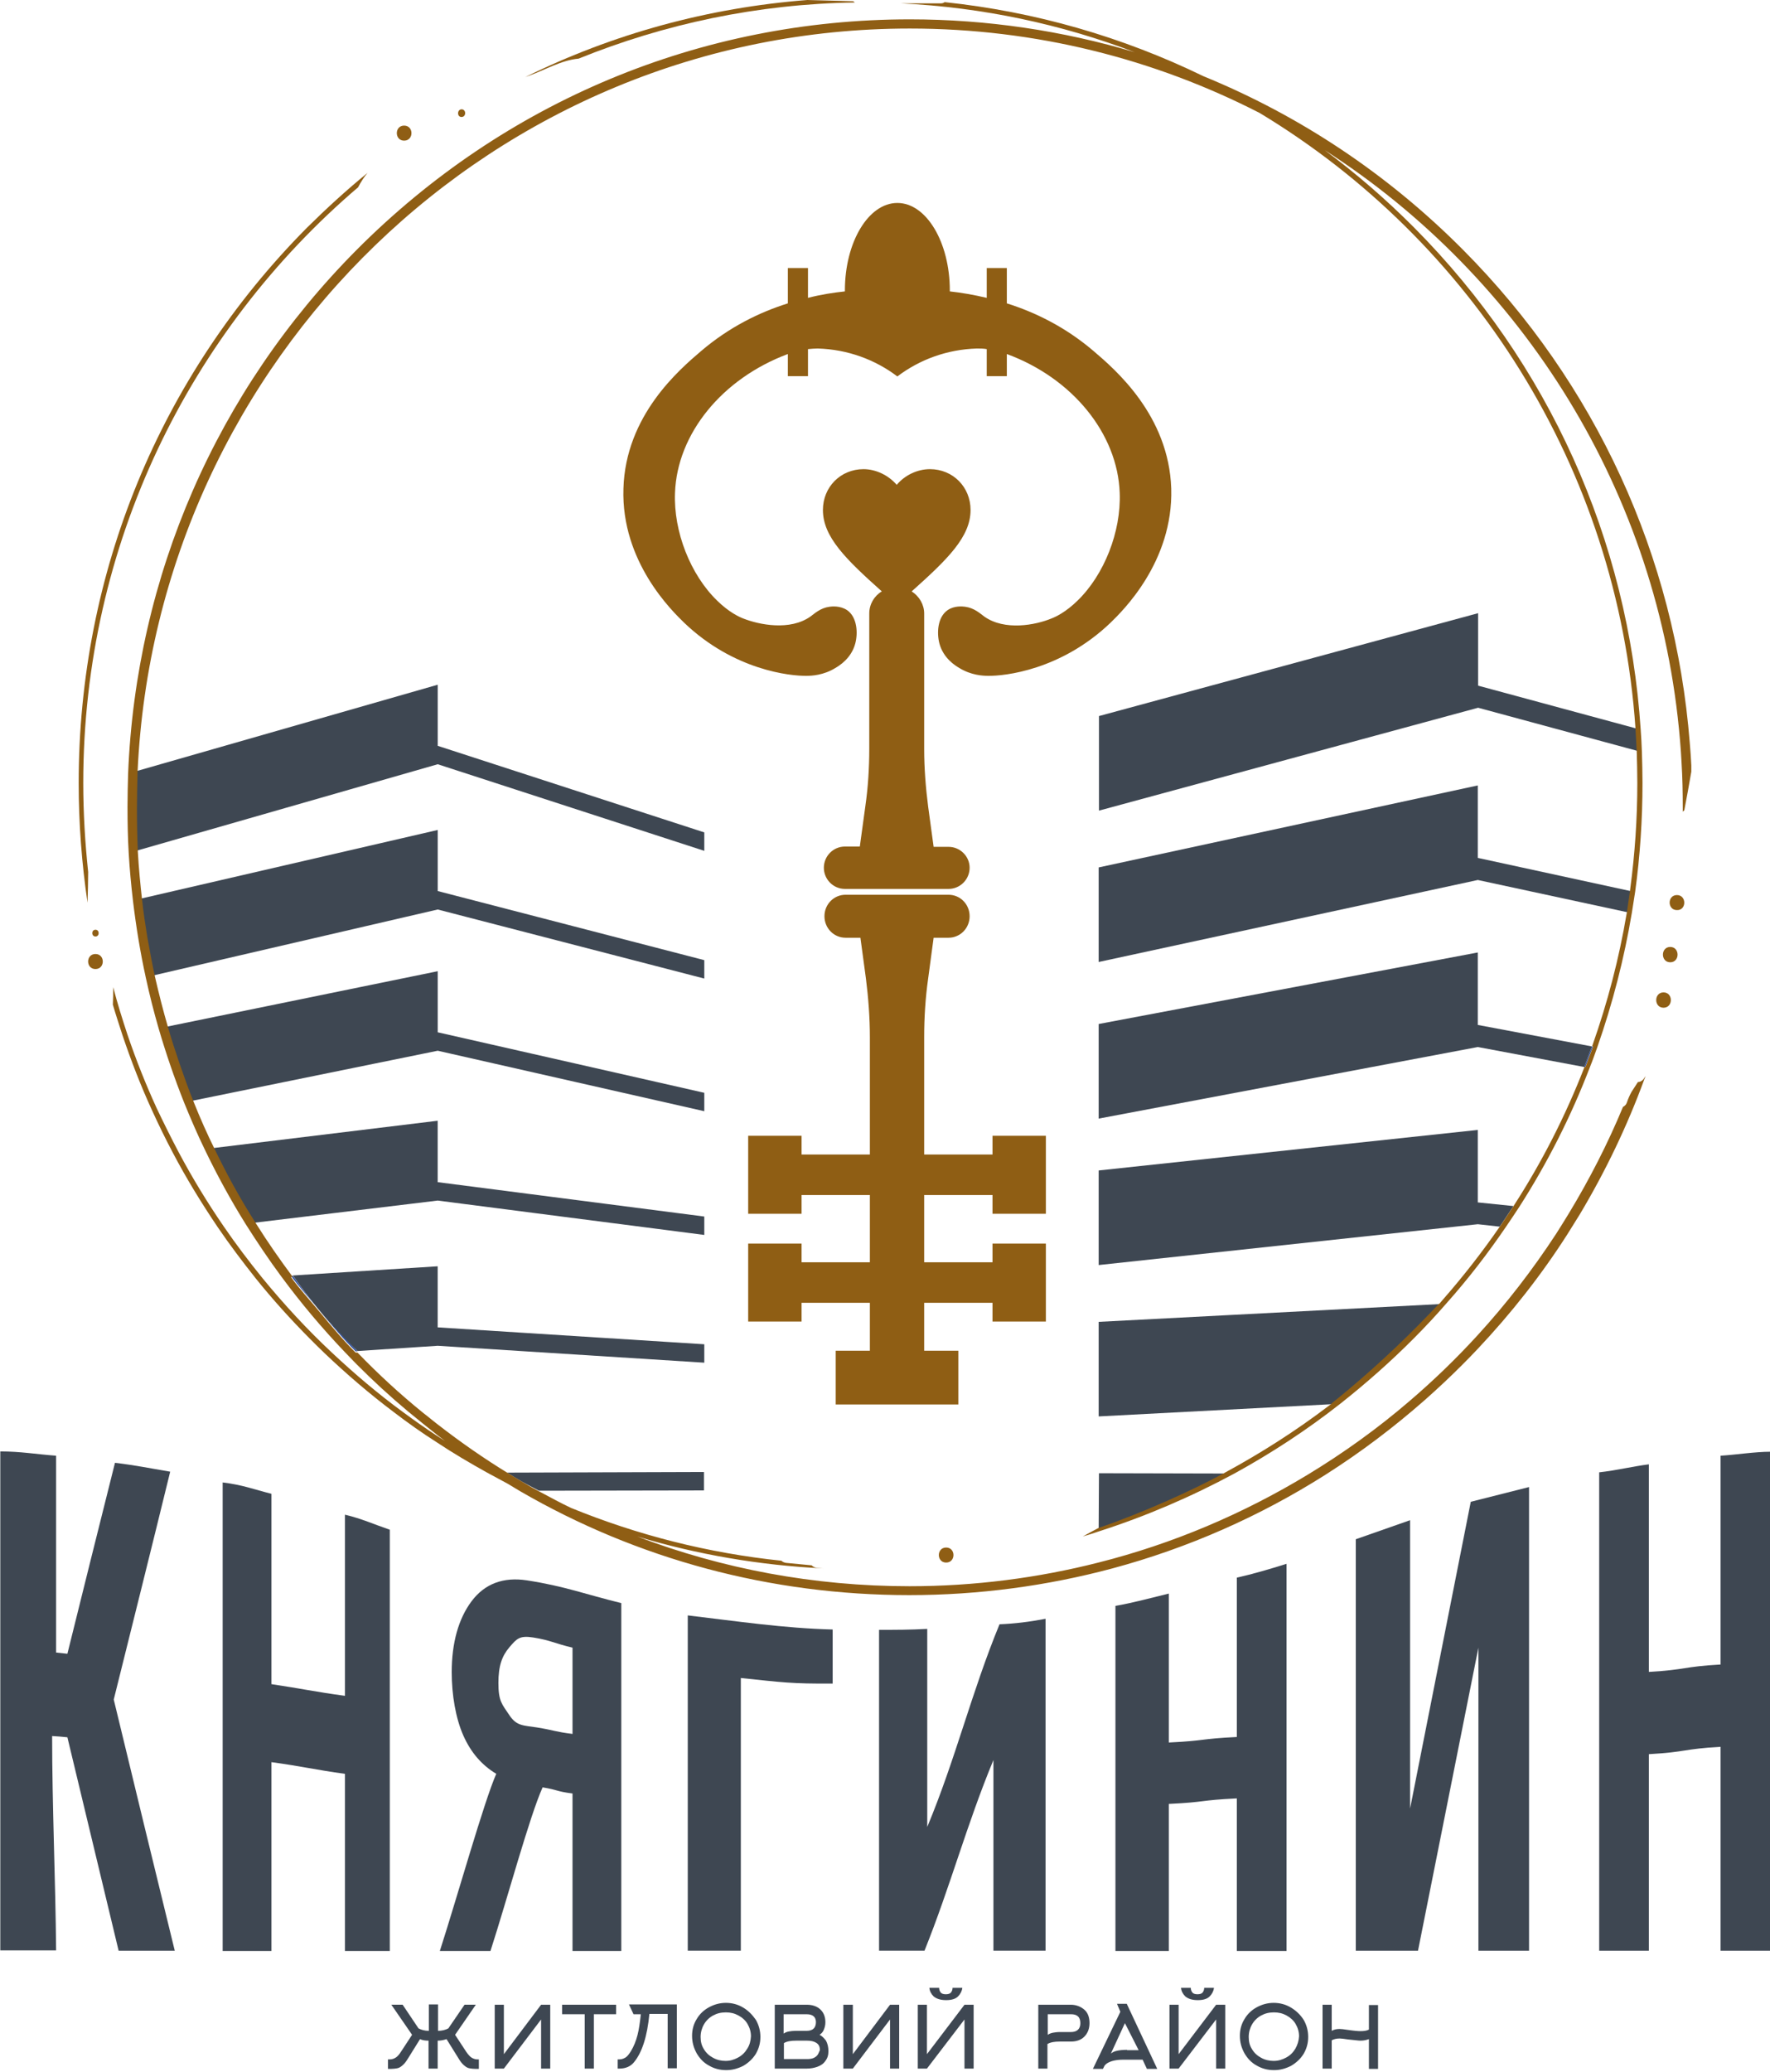 <svg width="53" height="62" viewBox="0 0 53 62" fill="none" xmlns="http://www.w3.org/2000/svg">
<g clip-path="url(#clip0)">
<path d="M29.719 33.991V34.552H27.673V31.041C27.673 30.453 27.71 29.865 27.792 29.286L27.956 28.064H28.404C28.751 28.064 29.034 27.779 29.034 27.421C29.034 27.062 28.751 26.778 28.404 26.778H25.317C24.97 26.778 24.687 27.062 24.687 27.421C24.687 27.779 24.97 28.064 25.317 28.064H25.764L25.929 29.286C26.002 29.865 26.047 30.453 26.047 31.041V34.552H24.002V33.991H22.403V34.552V35.765V36.325H24.002V35.765H26.047V37.777H24.002V37.217H22.403V37.777V38.99V39.551H24.002V38.99H26.047V40.424H25.024V42.032H26.047H27.673H28.696V40.424H27.673V38.99H29.719V39.551H31.317V38.99V37.777V37.217H29.719V37.777H27.673V35.765H29.719V36.325H31.317V35.765V34.552V33.991H29.719Z" fill="#8F5E14"/>
<path d="M28.404 25.344H27.956L27.792 24.14C27.719 23.57 27.673 22.992 27.673 22.413V21.613V20.244V18.36C27.673 18.094 27.527 17.846 27.299 17.699C28.367 16.743 29.062 16.072 29.062 15.263C29.062 14.574 28.532 14.041 27.847 14.041C27.472 14.041 27.098 14.216 26.851 14.51C26.605 14.225 26.23 14.041 25.856 14.041C25.171 14.041 24.641 14.574 24.641 15.263C24.641 16.072 25.335 16.743 26.404 17.699C26.175 17.836 26.029 18.084 26.029 18.36V20.244V21.742V22.404C26.029 22.982 25.993 23.561 25.911 24.131L25.746 25.335H25.299C24.952 25.335 24.669 25.62 24.669 25.969C24.669 26.318 24.952 26.603 25.299 26.603H28.404C28.751 26.603 29.034 26.318 29.034 25.969C29.034 25.629 28.751 25.344 28.404 25.344Z" fill="#8F5E14"/>
<path d="M35.071 14.62C34.998 12.433 33.4 11.064 32.742 10.503C31.902 9.787 30.998 9.346 30.148 9.079V8.022H29.546V8.914C29.153 8.822 28.779 8.757 28.441 8.721C28.441 8.712 28.441 8.702 28.441 8.693C28.441 7.25 27.737 6.074 26.87 6.074C26.002 6.074 25.299 7.25 25.299 8.693C25.299 8.702 25.299 8.712 25.299 8.721C24.961 8.757 24.586 8.813 24.194 8.914V8.022H23.591V9.079C22.741 9.346 21.837 9.787 20.997 10.503C20.339 11.064 18.732 12.433 18.668 14.62C18.595 16.826 20.148 18.305 20.485 18.636C21.974 20.06 23.664 20.235 24.157 20.226C24.312 20.226 24.659 20.207 25.006 19.996C25.134 19.922 25.491 19.702 25.609 19.261C25.692 18.958 25.673 18.471 25.363 18.259C25.153 18.121 24.906 18.149 24.842 18.158C24.568 18.195 24.404 18.351 24.267 18.452C23.655 18.884 22.732 18.7 22.248 18.507C22.13 18.461 21.828 18.323 21.472 17.974C20.677 17.202 20.166 15.916 20.212 14.749C20.276 12.985 21.618 11.331 23.591 10.595V11.257H24.194V10.448C24.294 10.439 24.395 10.43 24.486 10.43C25.381 10.457 26.203 10.761 26.87 11.266C27.536 10.761 28.358 10.457 29.253 10.43C29.345 10.43 29.445 10.43 29.546 10.448V11.257H30.148V10.595C32.121 11.321 33.464 12.985 33.528 14.749C33.573 15.916 33.062 17.202 32.267 17.974C31.911 18.323 31.61 18.461 31.491 18.507C31.007 18.709 30.084 18.884 29.473 18.452C29.336 18.351 29.171 18.195 28.897 18.158C28.824 18.149 28.578 18.121 28.377 18.259C28.066 18.471 28.048 18.958 28.13 19.261C28.249 19.702 28.605 19.922 28.733 19.996C29.08 20.207 29.427 20.226 29.582 20.226C30.075 20.235 31.765 20.06 33.254 18.636C33.592 18.305 35.135 16.826 35.071 14.62Z" fill="#8F5E14"/>
<path d="M47.694 31.326L47.667 31.317L47.438 31.933L47.466 31.942L47.694 31.326Z" fill="#2D4E9D"/>
<path d="M50.214 26.787C49.922 26.787 49.922 27.237 50.214 27.237C50.506 27.246 50.506 26.787 50.214 26.787Z" fill="#8F5E14"/>
<path d="M2.858 28.551C2.566 28.551 2.566 29.001 2.858 29.001C3.151 29.001 3.151 28.551 2.858 28.551Z" fill="#8F5E14"/>
<path d="M2.859 28.027C2.986 28.027 2.986 27.825 2.859 27.825C2.731 27.825 2.731 28.027 2.859 28.027Z" fill="#8F5E14"/>
<path d="M49.812 29.7C49.52 29.7 49.52 30.159 49.812 30.159C50.104 30.159 50.104 29.7 49.812 29.7Z" fill="#8F5E14"/>
<path d="M50.013 28.34C49.721 28.34 49.721 28.799 50.013 28.799C50.305 28.799 50.305 28.34 50.013 28.34Z" fill="#8F5E14"/>
<path d="M9.581 39.238C9.965 39.698 10.339 40.093 10.704 40.433L13.106 40.276L21.089 40.782V40.231L13.106 39.725V37.897L8.768 38.172C9.006 38.512 9.28 38.87 9.581 39.238Z" fill="#3E4752"/>
<path d="M7.626 36.592L13.106 35.93L21.089 36.959V36.408L13.106 35.379V33.541L6.384 34.359C6.549 34.699 6.731 35.057 6.932 35.425C7.161 35.838 7.389 36.224 7.626 36.592Z" fill="#3E4752"/>
<path d="M9.581 39.238C9.964 39.698 10.293 40.093 10.649 40.442H10.704C10.348 40.084 9.964 39.688 9.581 39.238Z" fill="#2D4E9D"/>
<path d="M9.581 39.238C9.279 38.871 9.005 38.521 8.768 38.181H8.713C8.95 38.512 9.279 38.871 9.581 39.238Z" fill="#2D4E9D"/>
<path d="M5.754 32.944L13.107 31.446L21.089 33.256V32.705L13.107 30.894V29.066L4.978 30.729C5.088 31.078 5.197 31.446 5.325 31.822C5.462 32.199 5.608 32.585 5.754 32.944Z" fill="#3E4752"/>
<path d="M4.585 29.194L13.107 27.219L21.089 29.286V28.735L13.107 26.667V24.839L4.202 26.897C4.247 27.255 4.293 27.623 4.357 28C4.43 28.422 4.503 28.818 4.585 29.194Z" fill="#3E4752"/>
<path d="M4.074 25.464L13.107 22.872L21.089 25.464V24.912L13.107 22.321V20.492L4.065 23.084C4.056 23.433 4.046 23.8 4.046 24.177C4.046 24.618 4.056 25.05 4.074 25.464Z" fill="#3E4752"/>
<path d="M16.139 44.614L21.08 44.605V44.053L15.18 44.072C15.326 44.164 15.482 44.256 15.637 44.347C15.81 44.439 15.975 44.531 16.139 44.614Z" fill="#3E4752"/>
<path d="M44.251 35.985V33.816L32.898 35.029V37.86L44.251 36.638L44.908 36.711L45.319 36.095L44.251 35.985Z" fill="#3E4752"/>
<path d="M43.136 39.027L32.898 39.56V42.39L39.903 42.023C40.524 41.517 41.218 40.966 41.876 40.341C42.342 39.9 42.743 39.459 43.136 39.027Z" fill="#3E4752"/>
<path d="M34.925 44.972C35.547 44.697 36.149 44.384 36.688 44.099L32.907 44.09L32.898 45.781L34.925 44.972Z" fill="#3E4752"/>
<path d="M49.027 22.119C49.036 21.99 49.027 21.88 49.018 21.806C48.991 21.797 48.972 21.797 48.945 21.788L44.26 20.52V18.351L32.907 21.43V24.26L44.26 21.181L48.982 22.459C49.009 22.468 49.046 22.477 49.073 22.486C49.036 22.348 49.027 22.229 49.027 22.146C49.027 22.137 49.027 22.128 49.027 22.119Z" fill="#3E4752"/>
<path d="M44.251 25.675V23.506L32.898 25.96V28.79L44.251 26.336L48.817 27.32C48.844 27.108 48.872 26.897 48.908 26.686L44.251 25.675Z" fill="#3E4752"/>
<path d="M47.666 31.317L44.251 30.674V28.505L32.898 30.646V33.477L44.251 31.335L47.438 31.933L47.666 31.317Z" fill="#3E4752"/>
<path d="M17.325 1.755C19.892 0.717 22.677 0.119 25.6 0.074C25.582 0.064 25.564 0.055 25.554 0.037C25.098 0.028 24.641 0.009 24.175 0C21.207 0.23 18.357 1.011 15.727 2.307C15.764 2.297 15.791 2.279 15.828 2.27C16.321 2.095 16.805 1.801 17.325 1.755Z" fill="#8F5E14"/>
<path d="M2.493 23.433C2.493 16.293 5.69 9.897 10.723 5.605C10.805 5.449 10.896 5.302 11.006 5.174C10.375 5.688 9.773 6.24 9.188 6.818C4.786 11.257 2.356 17.156 2.356 23.433C2.356 24.646 2.448 25.84 2.621 27.017C2.63 26.713 2.64 26.41 2.64 26.098C2.548 25.225 2.493 24.333 2.493 23.433Z" fill="#8F5E14"/>
<path d="M28.331 46.764C28.623 46.764 28.623 46.314 28.331 46.314C28.039 46.314 28.039 46.764 28.331 46.764Z" fill="#8F5E14"/>
<path d="M12.101 4.209C12.394 4.209 12.394 3.759 12.101 3.759C11.809 3.759 11.809 4.209 12.101 4.209Z" fill="#8F5E14"/>
<path d="M13.819 3.501C13.965 3.501 13.965 3.271 13.819 3.271C13.682 3.281 13.682 3.501 13.819 3.501Z" fill="#8F5E14"/>
<path d="M50.644 22.909C50.635 22.688 50.616 22.459 50.598 22.238C50.16 16.66 47.785 11.477 43.812 7.48C41.547 5.201 38.908 3.455 36.031 2.279C33.61 1.103 30.998 0.349 28.286 0.064C28.249 0.092 28.213 0.101 28.158 0.101H26.98C29.427 0.22 31.784 0.726 33.976 1.562C31.82 0.919 29.555 0.579 27.244 0.579C20.988 0.579 15.106 3.032 10.677 7.48C6.485 11.698 4.074 17.239 3.836 23.157C3.827 23.488 3.818 23.819 3.818 24.149C3.818 24.618 3.827 25.077 3.854 25.537C3.882 26.015 3.927 26.492 3.982 26.961C4.074 27.733 4.201 28.505 4.366 29.259C4.475 29.764 4.603 30.269 4.749 30.775C4.969 31.528 5.224 32.273 5.517 33.008C5.708 33.476 5.909 33.945 6.128 34.395C6.494 35.158 6.905 35.911 7.352 36.628C7.69 37.161 8.046 37.694 8.421 38.2C9.005 38.99 9.636 39.743 10.321 40.46C10.439 40.58 10.549 40.699 10.668 40.819C11.17 41.324 11.681 41.793 12.22 42.243C12.513 42.482 12.805 42.721 13.097 42.95C13.17 43.006 13.252 43.07 13.325 43.125C13.252 43.079 13.17 43.024 13.097 42.978C12.741 42.748 12.394 42.5 12.056 42.252C11.316 41.71 10.613 41.113 9.946 40.488C9.197 39.789 8.503 39.036 7.855 38.246C7.453 37.749 7.069 37.244 6.704 36.711C6.211 35.994 5.763 35.259 5.352 34.487C5.124 34.055 4.905 33.614 4.695 33.173C4.366 32.456 4.074 31.721 3.818 30.968C3.663 30.499 3.516 30.03 3.389 29.543C3.389 29.718 3.389 29.893 3.379 30.067C3.471 30.38 3.571 30.683 3.672 30.995C3.927 31.749 4.211 32.484 4.539 33.201C4.74 33.642 4.95 34.074 5.179 34.506C5.58 35.268 6.037 36.013 6.521 36.729C6.877 37.253 7.261 37.759 7.654 38.255C8.156 38.88 8.695 39.477 9.27 40.056C9.426 40.212 9.572 40.359 9.727 40.506C10.385 41.131 11.07 41.719 11.791 42.261C12.211 42.583 12.64 42.886 13.088 43.171C13.572 43.493 14.074 43.787 14.586 44.072C14.787 44.182 14.997 44.292 15.198 44.402C15.326 44.476 15.454 44.559 15.581 44.632C19.088 46.663 23.071 47.738 27.226 47.738C29.309 47.738 31.354 47.462 33.309 46.939C35.565 46.332 37.72 45.386 39.702 44.127C40.743 43.465 41.73 42.721 42.67 41.894C43.054 41.554 43.428 41.205 43.794 40.837C43.94 40.69 44.095 40.534 44.241 40.377C45.246 39.312 46.15 38.163 46.926 36.95C47.054 36.748 47.182 36.536 47.31 36.334C48.077 35.048 48.726 33.697 49.237 32.3C49.246 32.273 49.265 32.236 49.274 32.208C49.255 32.227 49.246 32.254 49.228 32.273C49.219 32.282 49.219 32.291 49.21 32.3C49.164 32.355 49.1 32.383 49.045 32.383C48.981 32.484 48.918 32.576 48.854 32.677C48.799 32.778 48.753 32.879 48.717 32.989C48.698 33.054 48.653 33.1 48.598 33.127C48.141 34.23 47.593 35.296 46.981 36.307C46.853 36.518 46.726 36.72 46.598 36.922C45.895 37.998 45.109 39.017 44.241 39.964C43.602 40.662 42.926 41.315 42.205 41.931C41.255 42.748 40.232 43.483 39.154 44.136C37.227 45.303 35.117 46.203 32.889 46.764C31.08 47.224 29.181 47.472 27.235 47.472C24.367 47.472 21.618 46.948 19.079 45.983C20.879 46.525 22.751 46.847 24.66 46.939H24.651C24.587 46.929 24.514 46.929 24.45 46.92C24.386 46.911 24.34 46.883 24.304 46.847L23.536 46.773C23.482 46.764 23.436 46.746 23.399 46.709C21.189 46.479 19.079 45.937 17.098 45.128C16.787 44.981 16.485 44.816 16.193 44.66C16.029 44.577 15.864 44.485 15.7 44.384C15.545 44.292 15.39 44.2 15.243 44.108C14.504 43.658 13.791 43.162 13.106 42.629C12.96 42.519 12.823 42.399 12.677 42.289C11.983 41.728 11.325 41.122 10.704 40.479H10.649C10.293 40.129 9.964 39.734 9.581 39.275C9.279 38.907 8.951 38.558 8.713 38.218H8.768C8.384 37.703 8.019 37.18 7.672 36.628C7.444 36.27 7.206 35.875 6.978 35.461C6.777 35.094 6.594 34.735 6.43 34.395C6.202 33.936 5.991 33.458 5.8 32.98C5.654 32.622 5.517 32.236 5.38 31.841C5.252 31.464 5.133 31.106 5.032 30.747C4.886 30.251 4.759 29.745 4.64 29.231C4.558 28.854 4.485 28.459 4.411 28.046C4.348 27.66 4.293 27.292 4.256 26.943C4.201 26.465 4.156 25.987 4.128 25.5C4.11 25.087 4.101 24.655 4.101 24.204C4.101 23.828 4.11 23.469 4.119 23.111C4.676 10.733 14.832 0.854 27.244 0.854C31.007 0.854 34.569 1.764 37.72 3.382C44.059 7.204 48.434 13.977 48.972 21.797L49.009 22.468C49.018 22.789 49.027 23.111 49.027 23.433C49.027 24.498 48.954 25.555 48.817 26.584C48.817 26.575 48.817 26.566 48.817 26.557C48.817 26.566 48.817 26.575 48.817 26.584C48.817 26.612 48.808 26.63 48.808 26.658L48.717 27.292C48.717 27.31 48.708 27.32 48.708 27.338C48.708 27.347 48.708 27.356 48.708 27.366C48.708 27.356 48.708 27.347 48.708 27.338C48.479 28.698 48.132 30.012 47.685 31.28L47.694 31.262L47.685 31.28C47.685 31.289 47.675 31.308 47.675 31.317H47.703L47.474 31.933L47.447 31.923L47.438 31.96V31.951C46.872 33.403 46.169 34.781 45.337 36.068V36.059V36.068C45.337 36.077 45.328 36.077 45.328 36.086L44.917 36.702L44.908 36.711V36.72V36.711C44.388 37.465 43.821 38.191 43.218 38.88C43.228 38.87 43.228 38.87 43.237 38.861C43.228 38.87 43.228 38.87 43.218 38.88C43.182 38.926 43.136 38.972 43.1 39.017H43.091C42.689 39.44 42.26 39.881 41.794 40.322C41.136 40.947 40.478 41.517 39.857 42.013H39.867C39.839 42.032 39.821 42.05 39.794 42.068C39.784 42.078 39.784 42.078 39.775 42.087C39.784 42.078 39.784 42.078 39.794 42.068C38.816 42.813 37.766 43.483 36.679 44.072C36.716 44.053 36.752 44.035 36.789 44.017C36.752 44.035 36.716 44.053 36.679 44.072C36.661 44.081 36.652 44.09 36.633 44.099C36.104 44.384 35.528 44.66 34.907 44.935C34.195 45.248 33.519 45.514 32.88 45.735C32.724 45.818 32.569 45.9 32.423 45.983C32.587 45.937 32.752 45.882 32.916 45.827C34.314 45.377 35.665 44.798 36.962 44.099C38.067 43.493 39.136 42.794 40.141 42.004C40.908 41.398 41.648 40.745 42.342 40.047C42.68 39.707 42.999 39.367 43.31 39.008C43.958 38.282 44.552 37.511 45.091 36.72C45.228 36.518 45.365 36.316 45.502 36.105C46.342 34.791 47.045 33.403 47.602 31.951C47.685 31.749 47.758 31.538 47.831 31.335C48.287 30.03 48.634 28.689 48.863 27.32C48.899 27.108 48.927 26.897 48.963 26.686C49.109 25.62 49.182 24.526 49.182 23.433C49.182 23.12 49.173 22.817 49.164 22.504C49.155 22.284 49.146 22.054 49.128 21.834C48.753 16.155 46.379 10.871 42.342 6.809C41.501 5.964 40.606 5.192 39.666 4.493C45.584 8.298 49.685 14.739 50.306 22.164C50.324 22.385 50.342 22.615 50.352 22.835C50.379 23.276 50.388 23.708 50.388 24.159C50.388 24.204 50.388 24.25 50.388 24.296C50.397 24.278 50.415 24.269 50.434 24.25C50.507 23.864 50.58 23.479 50.644 23.093C50.644 23.019 50.644 22.964 50.644 22.909Z" fill="#8F5E14"/>
<path d="M1.561 51.956C1.744 51.965 1.835 51.975 2.018 51.993C2.53 54.125 3.041 56.257 3.552 58.38H5.233C4.621 55.871 4.009 53.371 3.406 50.863C3.991 48.51 4.521 46.397 5.096 44.044C4.438 43.934 4.11 43.86 3.443 43.778C2.959 45.708 2.493 47.573 2.018 49.493C1.835 49.475 1.863 49.475 1.68 49.457C1.68 47.49 1.68 45.533 1.68 43.566C1.059 43.52 0.63 43.438 0.009 43.438C0.009 48.317 0.009 53.482 0.009 58.37H1.68C1.662 56.294 1.561 54.024 1.561 51.956Z" fill="#3E4752"/>
<path d="M8.128 52.737C9.014 52.857 9.453 52.967 10.329 53.087C10.329 54.851 10.329 56.624 10.329 58.389H11.672C11.672 53.932 11.672 50.229 11.672 45.781C11.188 45.616 10.832 45.45 10.329 45.331C10.329 47.27 10.329 48.814 10.329 50.752C9.443 50.633 9.005 50.532 8.128 50.403C8.128 48.464 8.128 46.645 8.128 44.706C7.58 44.568 7.27 44.44 6.667 44.366C6.667 48.97 6.667 53.785 6.667 58.389H8.128C8.128 56.523 8.128 54.575 8.128 52.737Z" fill="#3E4752"/>
<path d="M16.248 53.491C16.741 53.574 16.64 53.61 17.143 53.675C17.143 54.796 17.143 57.102 17.143 58.389H18.604C18.604 55.356 18.604 50.872 18.604 47.977C17.517 47.711 16.915 47.472 15.782 47.297C15.07 47.187 14.512 47.398 14.12 47.922C13.727 48.446 13.526 49.172 13.526 50.045C13.526 50.725 13.645 51.423 13.873 51.938C14.101 52.452 14.43 52.829 14.86 53.086C14.494 53.913 13.7 56.744 13.17 58.389H14.686C15.197 56.808 15.855 54.364 16.248 53.491ZM15.252 49.3C15.472 49.043 15.554 48.942 15.965 49.006C16.485 49.089 16.595 49.181 17.143 49.31C17.143 50.44 17.143 50.762 17.143 51.892C16.622 51.828 16.595 51.782 16.083 51.699C15.672 51.635 15.472 51.662 15.252 51.331C15.033 51.001 14.924 50.918 14.924 50.366C14.924 49.852 15.033 49.558 15.252 49.3Z" fill="#3E4752"/>
<path d="M22.183 50.219C23.425 50.348 23.7 50.394 24.933 50.385C24.933 49.879 24.933 49.273 24.933 48.767C23.48 48.731 22.065 48.519 20.594 48.345C20.594 51.129 20.594 55.411 20.594 58.379H22.183C22.183 55.825 22.183 52.563 22.183 50.219Z" fill="#3E4752"/>
<path d="M29.747 52.673C29.747 54.538 29.747 56.505 29.747 58.379H31.308C31.308 55.237 31.308 51.57 31.308 48.446C30.834 48.538 30.377 48.593 29.929 48.611C29.089 50.651 28.614 52.645 27.765 54.676C27.765 52.682 27.765 50.743 27.765 48.749C27.235 48.777 26.852 48.777 26.322 48.777C26.322 51.873 26.322 55.264 26.322 58.379H27.683C28.459 56.45 28.943 54.612 29.747 52.673Z" fill="#3E4752"/>
<path d="M34.998 53.987C36.14 53.932 35.893 53.877 37.035 53.822C37.035 55.264 37.035 56.918 37.035 58.389H38.524C38.524 54.786 38.524 50.394 38.524 46.801C38.03 46.957 37.492 47.114 37.035 47.215C37.035 48.749 37.035 50.458 37.035 51.984C35.893 52.039 36.14 52.094 34.998 52.149C34.998 50.615 34.998 49.218 34.998 47.692C34.505 47.812 33.893 47.977 33.4 48.06C33.4 51.662 33.4 54.786 33.4 58.389H34.998C34.998 56.918 34.998 55.448 34.998 53.987Z" fill="#3E4752"/>
<path d="M49.373 52.498C50.515 52.434 50.387 52.342 51.52 52.278C51.52 54.235 51.52 56.404 51.52 58.38H53.008C53.008 53.537 53.008 48.29 53.008 43.447C52.552 43.447 51.976 43.539 51.52 43.566C51.52 45.616 51.52 47.766 51.52 49.815C50.378 49.88 50.506 49.971 49.373 50.036C49.373 47.986 49.373 45.873 49.373 43.824C48.871 43.888 48.396 44.008 47.885 44.063C47.885 48.878 47.885 53.555 47.885 58.38H49.373C49.373 56.422 49.373 54.456 49.373 52.498Z" fill="#3E4752"/>
<path d="M44.269 49.31V58.38H45.785V44.504L44.04 44.945L42.223 54.125V45.496L40.597 46.066V58.38H42.46L44.269 49.31Z" fill="#3E4752"/>
<path d="M14.285 61.632C14.23 61.632 14.184 61.614 14.129 61.586C14.084 61.559 14.029 61.504 13.965 61.412L13.627 60.897L14.248 59.996H13.91L13.426 60.704C13.344 60.75 13.234 60.778 13.116 60.778V59.987H12.841V60.778C12.723 60.778 12.613 60.75 12.531 60.704L12.056 59.996H11.718L12.339 60.897L12.001 61.412C11.947 61.494 11.892 61.559 11.837 61.586C11.791 61.614 11.736 61.632 11.682 61.632H11.618V61.917H11.709C11.773 61.917 11.837 61.908 11.892 61.899C11.947 61.889 11.992 61.862 12.047 61.816C12.102 61.77 12.156 61.706 12.211 61.614L12.577 61.026C12.65 61.062 12.741 61.072 12.832 61.072V61.908H13.106V61.072C13.207 61.072 13.289 61.053 13.371 61.026L13.737 61.614C13.791 61.706 13.846 61.77 13.901 61.816C13.956 61.862 14.001 61.889 14.056 61.899C14.102 61.908 14.166 61.917 14.239 61.917H14.339V61.632H14.285Z" fill="#3E4752"/>
<path d="M15.088 61.476V59.997H14.814V61.908H15.088L16.202 60.438V61.908H16.476V59.997H16.202L15.088 61.476Z" fill="#3E4752"/>
<path d="M16.832 60.281H17.508V61.908H17.782V60.281H18.449V59.997H16.832V60.281Z" fill="#3E4752"/>
<path d="M18.97 60.281H19.189C19.162 60.52 19.134 60.732 19.089 60.906C19.043 61.081 18.979 61.246 18.888 61.393C18.824 61.494 18.769 61.559 18.714 61.586C18.66 61.614 18.614 61.632 18.55 61.632H18.495V61.908H18.55C18.733 61.908 18.879 61.843 18.979 61.724C19.226 61.43 19.381 60.943 19.445 60.272H19.993V61.899H20.267V59.987H18.833L18.97 60.281Z" fill="#3E4752"/>
<path d="M22.248 60.079C22.093 59.987 21.92 59.941 21.737 59.941C21.554 59.941 21.39 59.987 21.235 60.07C21.079 60.153 20.951 60.272 20.86 60.428C20.769 60.575 20.723 60.741 20.723 60.925C20.723 61.118 20.769 61.283 20.86 61.449C20.951 61.605 21.07 61.733 21.226 61.816C21.381 61.908 21.554 61.954 21.746 61.954C21.929 61.954 22.093 61.908 22.258 61.825C22.413 61.733 22.541 61.614 22.632 61.467C22.723 61.311 22.769 61.145 22.769 60.961C22.769 60.778 22.723 60.603 22.632 60.447C22.522 60.291 22.404 60.171 22.248 60.079ZM22.376 61.311C22.312 61.421 22.221 61.513 22.102 61.577C21.983 61.641 21.865 61.678 21.728 61.678C21.6 61.678 21.472 61.651 21.353 61.586C21.235 61.522 21.143 61.439 21.079 61.329C21.006 61.219 20.979 61.099 20.979 60.961C20.979 60.824 21.015 60.695 21.079 60.585C21.143 60.474 21.235 60.383 21.353 60.318C21.472 60.254 21.591 60.226 21.737 60.226C21.874 60.226 21.993 60.254 22.111 60.318C22.23 60.383 22.322 60.465 22.385 60.575C22.449 60.686 22.486 60.805 22.486 60.943C22.477 61.081 22.449 61.2 22.376 61.311Z" fill="#3E4752"/>
<path d="M24.541 60.897C24.596 60.86 24.642 60.814 24.669 60.741C24.697 60.677 24.715 60.603 24.715 60.52C24.715 60.355 24.66 60.226 24.56 60.134C24.459 60.042 24.322 59.997 24.158 59.997H23.199V61.908H24.158C24.267 61.908 24.377 61.89 24.477 61.853C24.578 61.816 24.66 61.761 24.715 61.678C24.779 61.596 24.806 61.504 24.806 61.384C24.806 61.265 24.779 61.154 24.733 61.072C24.669 60.989 24.614 60.934 24.541 60.897ZM23.464 60.281H24.149C24.34 60.281 24.432 60.364 24.432 60.52C24.432 60.603 24.404 60.677 24.359 60.713C24.313 60.759 24.24 60.778 24.149 60.778H23.82C23.747 60.778 23.683 60.787 23.628 60.796C23.573 60.805 23.518 60.824 23.464 60.86V60.281ZM24.477 61.504C24.441 61.55 24.395 61.577 24.349 61.596C24.295 61.614 24.24 61.623 24.185 61.623H23.473V61.145C23.564 61.09 23.692 61.072 23.838 61.072H24.167C24.276 61.072 24.368 61.09 24.441 61.136C24.514 61.182 24.55 61.246 24.55 61.357C24.523 61.412 24.505 61.467 24.477 61.504Z" fill="#3E4752"/>
<path d="M25.537 61.476V59.997H25.253V61.908H25.537L26.651 60.438V61.908H26.925V59.997H26.651L25.537 61.476Z" fill="#3E4752"/>
<path d="M28.331 59.859C28.495 59.859 28.614 59.822 28.687 59.748C28.76 59.675 28.806 59.583 28.815 59.491H28.523C28.523 59.546 28.505 59.592 28.477 59.629C28.45 59.666 28.395 59.684 28.322 59.684C28.249 59.684 28.194 59.666 28.166 59.629C28.139 59.592 28.121 59.546 28.121 59.491H27.829C27.838 59.592 27.883 59.675 27.956 59.748C28.048 59.822 28.166 59.859 28.331 59.859Z" fill="#3E4752"/>
<path d="M27.756 61.476V59.997H27.482V61.908H27.756L28.88 60.438V61.908H29.154V59.997H28.88L27.756 61.476Z" fill="#3E4752"/>
<path d="M32.067 59.997H31.09V61.908H31.364V61.173C31.455 61.118 31.583 61.099 31.729 61.099H32.067C32.231 61.099 32.368 61.053 32.469 60.952C32.569 60.851 32.624 60.713 32.624 60.548C32.624 60.383 32.579 60.245 32.478 60.153C32.378 60.061 32.231 59.997 32.067 59.997ZM32.067 60.814H31.729C31.656 60.814 31.592 60.824 31.537 60.833C31.483 60.842 31.428 60.86 31.373 60.897V60.281H32.067C32.158 60.281 32.231 60.3 32.277 60.346C32.323 60.383 32.35 60.456 32.35 60.548C32.35 60.722 32.25 60.814 32.067 60.814Z" fill="#3E4752"/>
<path d="M33.447 59.969L33.547 60.208L32.725 61.917H33.026L33.072 61.825C33.09 61.798 33.118 61.77 33.163 61.742C33.209 61.715 33.273 61.687 33.355 61.669C33.438 61.651 33.529 61.641 33.638 61.641H34.214L34.342 61.917H34.652L33.739 59.969H33.447ZM33.748 61.347C33.629 61.347 33.52 61.357 33.447 61.375C33.364 61.393 33.31 61.421 33.264 61.458L33.684 60.548L34.095 61.357H33.748V61.347Z" fill="#3E4752"/>
<path d="M35.292 61.476V59.997H35.018V61.908H35.292L36.415 60.438V61.908H36.689V59.997H36.415L35.292 61.476Z" fill="#3E4752"/>
<path d="M35.866 59.859C36.031 59.859 36.149 59.822 36.222 59.748C36.295 59.675 36.341 59.583 36.35 59.491H36.058C36.058 59.546 36.04 59.592 36.012 59.629C35.985 59.666 35.93 59.684 35.857 59.684C35.784 59.684 35.729 59.666 35.702 59.629C35.674 59.592 35.656 59.546 35.656 59.491H35.364C35.373 59.592 35.419 59.675 35.492 59.748C35.583 59.822 35.702 59.859 35.866 59.859Z" fill="#3E4752"/>
<path d="M38.651 60.079C38.496 59.987 38.322 59.941 38.14 59.941C37.957 59.941 37.793 59.987 37.637 60.07C37.482 60.153 37.354 60.272 37.263 60.428C37.172 60.575 37.126 60.741 37.126 60.925C37.126 61.118 37.172 61.283 37.263 61.449C37.354 61.605 37.473 61.733 37.628 61.816C37.784 61.908 37.957 61.954 38.149 61.954C38.332 61.954 38.496 61.908 38.66 61.825C38.816 61.733 38.944 61.614 39.035 61.467C39.126 61.311 39.172 61.145 39.172 60.961C39.172 60.778 39.126 60.603 39.035 60.447C38.934 60.291 38.806 60.171 38.651 60.079ZM38.788 61.311C38.724 61.421 38.633 61.513 38.514 61.577C38.395 61.641 38.277 61.678 38.14 61.678C38.012 61.678 37.884 61.651 37.765 61.586C37.647 61.522 37.555 61.439 37.491 61.329C37.418 61.219 37.391 61.099 37.391 60.961C37.391 60.824 37.427 60.695 37.491 60.585C37.555 60.474 37.647 60.383 37.765 60.318C37.884 60.254 38.003 60.226 38.149 60.226C38.286 60.226 38.405 60.254 38.523 60.318C38.642 60.383 38.733 60.465 38.797 60.575C38.861 60.686 38.898 60.805 38.898 60.943C38.889 61.081 38.852 61.2 38.788 61.311Z" fill="#3E4752"/>
<path d="M40.99 59.997V60.741C40.917 60.778 40.835 60.787 40.735 60.787C40.671 60.787 40.552 60.778 40.36 60.75C40.241 60.732 40.159 60.722 40.114 60.722C40.022 60.722 39.94 60.741 39.876 60.778V59.997H39.602V61.908H39.876V61.062C39.94 61.026 40.022 61.007 40.114 61.007C40.159 61.007 40.241 61.017 40.36 61.035C40.552 61.053 40.671 61.072 40.735 61.072C40.835 61.072 40.917 61.053 40.99 61.026V61.917H41.264V60.006H40.99V59.997Z" fill="#3E4752"/>
</g>
<defs>
<clipPath id="clip0">
<rect width="53" height="62" fill="white"/>
</clipPath>
</defs>
</svg>
